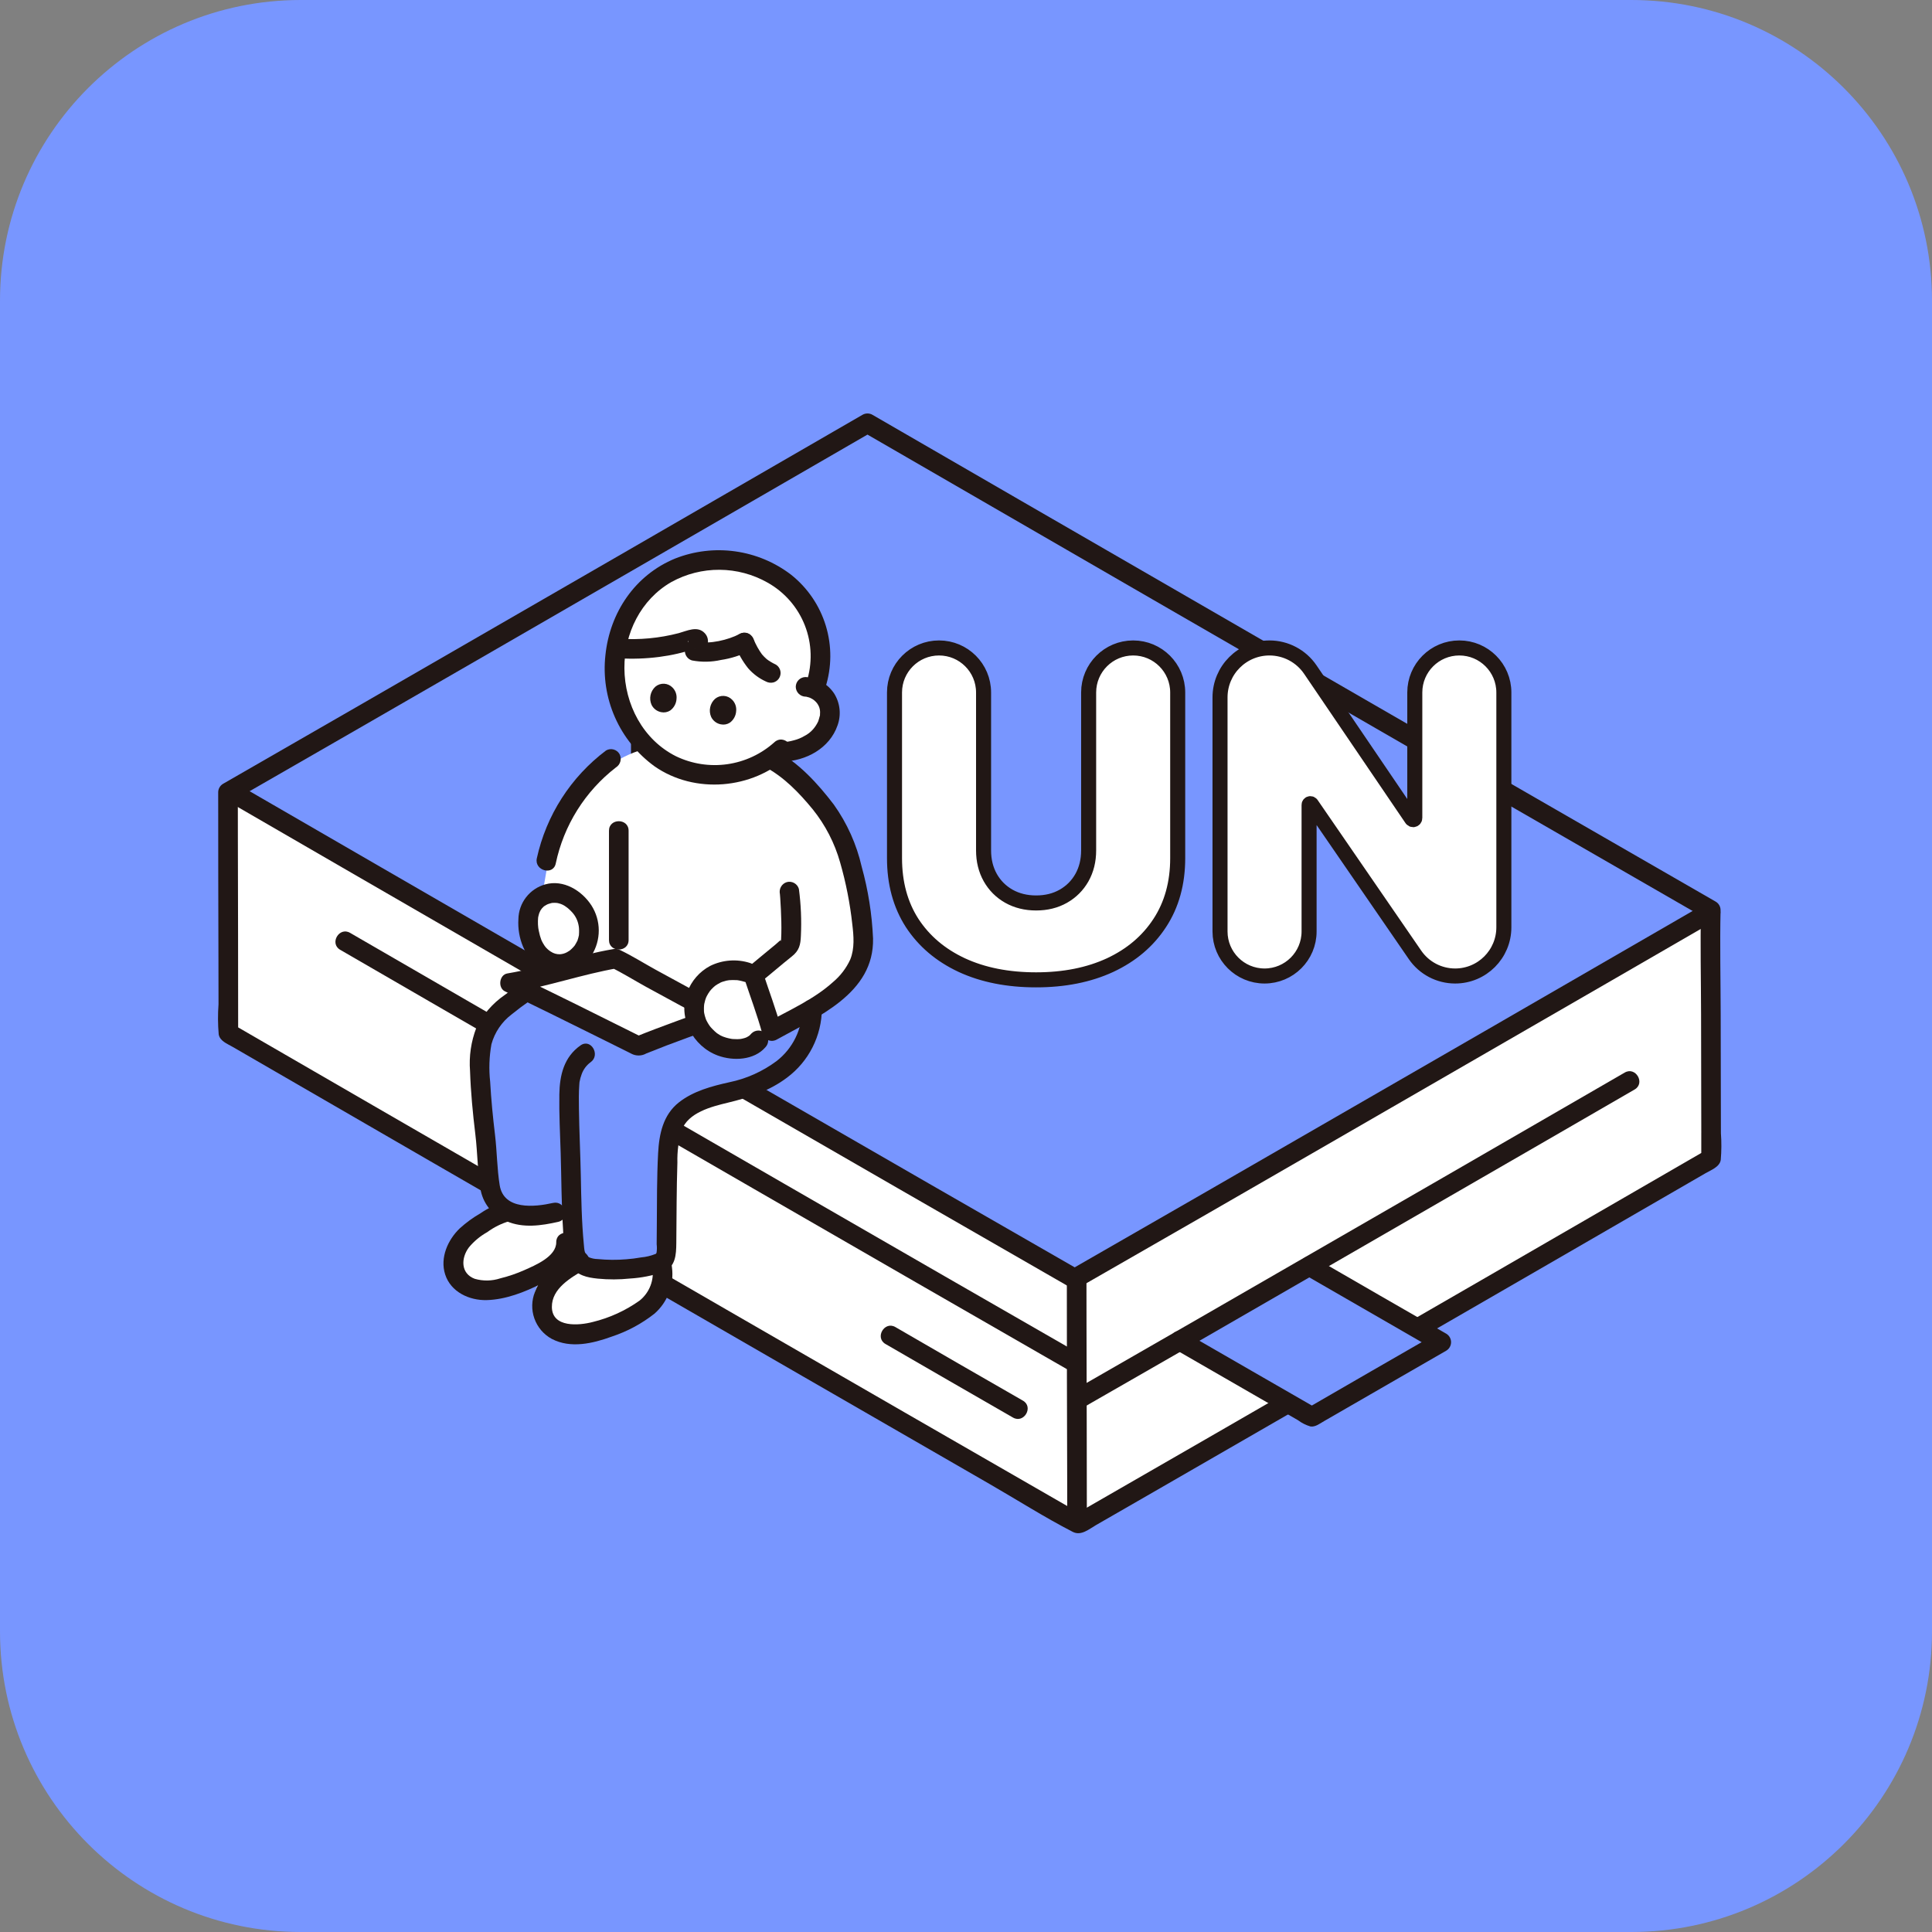 <svg width="257" height="257" viewBox="0 0 257 257" fill="none" xmlns="http://www.w3.org/2000/svg">
<rect x="0" y="0" width="257" height="257" fill="#808080" stroke="none"/>
<g clip-path="url(#clip0_122_390)">
<path d="M217 0H40C17.909 0 0 17.909 0 40V217C0 239.091 17.909 257 40 257H217C239.091 257 257 239.091 257 217V40C257 17.909 239.091 0 217 0Z" fill="#7896FF"/>
<path d="M227.615 150.725C227.604 142.927 227.565 126.968 227.565 121.298C227.565 121.298 227.565 121.219 227.569 121.065C192.401 100.833 139.445 70.226 115.394 56.305C95.029 68.086 54.041 91.769 30.329 105.391C30.329 112.006 30.377 131.604 30.373 137.418C52.003 149.942 108.642 182.682 143.464 202.704C168.183 188.494 208.6 165.137 227.619 154.129V153.83C227.619 153.07 227.617 152.008 227.615 150.725Z" fill="white"/>
<path d="M114.926 56.574C94.48 68.403 54.155 91.704 30.586 105.244C48.446 115.588 113.024 152.921 142.96 170.09C164.818 157.562 212.683 129.912 227.566 121.296C227.566 121.296 227.566 121.217 227.57 121.064C192.401 100.831 139.446 70.224 115.395 56.303L114.926 56.574Z" fill="#7896FF"/>
<path d="M228.92 150.725C228.913 145.462 228.903 140.199 228.89 134.935C228.881 130.315 228.773 125.683 228.874 121.064C228.874 120.836 228.814 120.612 228.701 120.415C228.587 120.217 228.424 120.053 228.228 119.938C212.699 111.003 197.178 102.056 181.664 93.095C166.276 84.213 150.891 75.326 135.51 66.432C129.024 62.682 122.538 58.93 116.052 55.176C115.852 55.061 115.625 55 115.394 55C115.162 55 114.935 55.061 114.735 55.176C104.399 61.158 94.061 67.134 83.72 73.105C71.609 80.101 59.495 87.091 47.377 94.076C41.477 97.475 35.575 100.872 29.671 104.265C29.475 104.381 29.312 104.545 29.199 104.743C29.086 104.94 29.026 105.164 29.025 105.391C29.025 112.928 29.037 120.464 29.059 128.001C29.063 129.861 29.065 131.721 29.068 133.582C28.97 134.917 28.978 136.258 29.093 137.592C29.243 138.481 30.217 138.835 30.92 139.244L32.709 140.278L36.645 142.555C43.243 146.375 49.843 150.192 56.446 154.008C64.564 158.701 72.682 163.392 80.802 168.081C89.433 173.066 98.065 178.048 106.7 183.029C114.997 187.814 123.296 192.599 131.598 197.384C135.284 199.506 138.918 201.825 142.699 203.772C143.815 204.346 144.862 203.407 145.817 202.859L148.557 201.284C150.48 200.177 152.403 199.07 154.325 197.963C162.89 193.032 171.451 188.095 180.009 183.152C188.602 178.193 197.193 173.231 205.781 168.266C212.814 164.201 219.845 160.134 226.876 156.065C227.62 155.633 228.745 155.238 228.899 154.299C229.001 153.109 229.008 151.913 228.919 150.722C228.919 149.043 226.309 149.04 226.309 150.722C226.309 151.856 226.309 152.991 226.309 154.126L226.955 152.999C217.015 158.752 207.072 164.501 197.127 170.245C185.078 177.205 173.027 184.16 160.974 191.111C154.918 194.602 148.86 198.089 142.8 201.574H144.117C128.265 192.459 112.422 183.328 96.589 174.182C80.948 165.154 65.309 156.119 49.673 147.078C43.46 143.485 37.247 139.89 31.035 136.294L31.681 137.421C31.687 128.734 31.655 120.047 31.642 111.36C31.639 109.371 31.637 107.383 31.637 105.394L30.99 106.521C42.133 100.12 53.269 93.706 64.397 87.28C76.287 80.415 88.177 73.547 100.067 66.674C105.396 63.594 110.725 60.513 116.052 57.43H114.735C127.607 64.88 140.483 72.325 153.362 79.764C169.488 89.082 185.618 98.393 201.751 107.697C210.135 112.532 218.522 117.363 226.911 122.191L226.265 121.064C226.163 125.683 226.272 130.315 226.281 134.935C226.291 140.199 226.301 145.462 226.311 150.725C226.313 152.405 228.923 152.407 228.92 150.725Z" fill="#211715"/>
<path d="M141.914 170.003C141.914 179.023 141.93 188.042 141.961 197.062C141.964 198.889 141.966 200.714 141.968 202.536C141.968 204.215 144.577 204.218 144.577 202.536C144.577 193.728 144.545 184.919 144.53 176.111C144.527 174.074 144.525 172.037 144.524 170C144.524 168.321 141.914 168.318 141.914 170V170.003Z" fill="#211715"/>
<path d="M31.229 107.119C36.497 110.171 41.766 113.221 47.036 116.268C54.447 120.555 61.86 124.84 69.274 129.122C77.69 133.984 86.107 138.845 94.525 143.704C102.807 148.483 111.09 153.259 119.375 158.032C126.382 162.068 133.391 166.1 140.404 170.126L142.561 171.366C144.02 172.203 145.337 169.949 143.878 169.112C137.1 165.226 130.326 161.333 123.556 157.433C115.365 152.717 107.177 147.998 98.992 143.274C90.529 138.388 82.067 133.501 73.606 128.613C66.007 124.222 58.409 119.83 50.812 115.437C45.217 112.201 39.623 108.963 34.029 105.725L32.546 104.863C31.09 104.019 29.775 106.273 31.229 107.116V107.119Z" fill="#211715"/>
<path d="M143.234 179.871C137.387 176.518 131.545 173.159 125.705 169.794C118.582 165.692 111.46 161.587 104.34 157.478C96.996 153.242 89.654 149.003 82.313 144.76C75.686 140.932 69.059 137.102 62.434 133.27C57.577 130.461 52.72 127.651 47.863 124.84L46.568 124.09C45.112 123.247 43.796 125.501 45.251 126.344C49.822 128.991 54.394 131.637 58.968 134.282C65.431 138.019 71.896 141.756 78.361 145.492C85.664 149.711 92.969 153.929 100.274 158.145C107.48 162.303 114.687 166.459 121.896 170.612C127.942 174.096 133.993 177.576 140.049 181.052L141.917 182.123C143.376 182.96 144.692 180.706 143.234 179.869V179.871Z" fill="#211715"/>
<path d="M136.071 186.317C130.408 183.069 124.753 179.807 119.107 176.53C117.651 175.686 116.335 177.941 117.79 178.783C123.439 182.055 129.094 185.317 134.754 188.57C136.214 189.407 137.53 187.153 136.071 186.317Z" fill="#211715"/>
<path d="M191.733 178.539C188.72 180.269 178.948 185.915 174.504 188.473C170.215 186.01 162.609 181.626 156.929 178.349C162.296 175.261 168.2 171.862 174.171 168.414C180 171.78 187.654 176.197 191.733 178.539Z" fill="#7896FF"/>
<path d="M156.928 179.654H156.934L156.276 179.476C161.733 182.631 167.195 185.779 172.662 188.92C173.163 189.296 173.728 189.579 174.329 189.755C174.982 189.843 175.587 189.355 176.128 189.044C177.156 188.451 178.185 187.858 179.214 187.265C181.552 185.916 183.891 184.568 186.229 183.219C188.282 182.035 190.336 180.852 192.391 179.668C192.584 179.551 192.745 179.386 192.856 179.188C192.967 178.991 193.026 178.768 193.026 178.542C193.026 178.315 192.967 178.092 192.856 177.895C192.745 177.697 192.584 177.532 192.391 177.415C186.531 174.051 180.677 170.676 174.829 167.29C173.372 166.449 172.056 168.704 173.512 169.544C179.363 172.923 185.217 176.298 191.073 179.668V177.412C185.325 180.714 179.583 184.026 173.848 187.347H175.165C172.294 185.696 169.423 184.043 166.552 182.388C164.942 181.461 163.333 180.533 161.724 179.605L159.328 178.222C158.658 177.835 157.721 177.042 156.929 177.042C155.249 177.042 155.246 179.651 156.929 179.651L156.928 179.654Z" fill="#211715"/>
<path d="M216.126 142.676C208.097 147.325 200.065 151.968 192.03 156.605C181.224 162.844 170.415 169.077 159.602 175.304C154.01 178.523 148.415 181.739 142.819 184.951C141.362 185.785 142.675 188.041 144.137 187.204C154.471 181.288 164.792 175.348 175.101 169.384C185.315 163.496 195.525 157.602 205.733 151.702C209.637 149.445 213.54 147.187 217.443 144.928C218.896 144.087 217.583 141.832 216.126 142.676Z" fill="#211715"/>
<path d="M143.76 171.135C155.1 164.637 166.428 158.118 177.745 151.579C189.954 144.539 202.16 137.492 214.361 130.439C218.982 127.769 223.602 125.097 228.222 122.424C229.675 121.582 228.362 119.326 226.904 120.17C217.264 125.751 207.62 131.325 197.972 136.892C185.297 144.212 172.617 151.525 159.933 158.83C154.104 162.185 148.274 165.536 142.442 168.882C140.985 169.717 142.298 171.973 143.76 171.135Z" fill="#211715"/>
<path d="M83.912 87.555C83.921 94.957 83.952 102.358 83.953 109.759C83.953 111.438 86.562 111.441 86.562 109.759C86.562 102.358 86.531 94.957 86.522 87.555C86.522 85.876 83.912 85.873 83.912 87.555Z" fill="#211715"/>
<path d="M108.179 134.264C108.108 135.661 107.752 137.03 107.135 138.286C105.839 140.831 103.339 142.572 100.706 143.681C98.073 144.791 97.696 144.503 94.972 145.362C92.848 146.032 90.624 146.997 89.714 149.147C89.333 150.248 89.106 151.397 89.042 152.56C88.846 156.963 88.881 161.542 88.826 166.073C88.83 166.389 88.732 166.698 88.548 166.955C88.364 167.212 88.102 167.404 87.802 167.502C84.697 168.407 81.424 168.581 78.24 168.012C77.91 167.903 77.617 167.706 77.392 167.442C77.047 167.117 76.799 166.704 76.674 166.247C76.429 164.191 76.311 162.21 76.241 160.227C73.962 160.733 71.357 161.607 68.933 161.016C67.248 160.604 65.667 159.319 65.41 157.604L65.196 156.187C64.819 149.258 64.443 150.13 64.067 143.202C63.94 140.871 63.838 138.413 64.903 136.335C65.821 134.782 67.087 133.463 68.603 132.484C71.525 130.347 74.693 128.571 78.04 127.193C78.04 127.193 103.818 133.374 108.179 134.264Z" fill="#7896FF"/>
<path d="M102.855 137.83C104.356 136.989 106.289 136.043 108.155 134.925C111.252 133.072 114.196 130.73 114.805 127.587C115.013 126.227 115.006 124.843 114.785 123.485C114.189 118.675 113.051 112.534 110.054 108.578C108.227 106.156 105.343 103.032 102.531 101.59C102.531 101.59 97.652 99.228 92.913 98.92C85.304 98.423 81.41 101.667 81.41 101.667C77 105.008 73.942 109.827 72.797 115.239L71.47 122.881L70.99 125.637L102.855 137.83Z" fill="white"/>
<path d="M71.087 174.117C70.948 173.434 70.959 172.729 71.12 172.05C71.281 171.372 71.588 170.737 72.019 170.19C73.006 169.016 74.212 168.045 75.569 167.331C76.939 168.404 82.506 168.611 86.49 167.377C86.625 167.335 86.753 167.273 86.87 167.193C86.919 167.659 86.95 167.946 86.95 167.946C87.365 171.73 85.073 173.252 83.618 174.117C81.885 175.147 80.019 175.933 78.072 176.453C76.901 176.814 75.67 176.934 74.452 176.807C73.844 176.735 73.26 176.532 72.739 176.211C72.218 175.889 71.773 175.459 71.436 174.948C71.281 174.689 71.164 174.409 71.087 174.117Z" fill="white"/>
<path d="M60.263 167.005C60.44 166.506 60.691 166.037 61.009 165.614C62.082 164.369 63.388 163.347 64.854 162.604C65.6 162.089 66.447 161.738 67.338 161.572C67.693 161.75 68.067 161.888 68.453 161.982C70.877 162.573 73.481 161.7 75.76 161.193C75.809 162.623 75.885 164.051 76.015 165.507L74.991 165.676C75.067 167.307 73.621 168.579 72.217 169.414C70.542 170.409 68.737 171.169 66.855 171.671C65.724 172.021 64.533 172.136 63.355 172.01C62.768 171.943 62.202 171.747 61.698 171.436C61.194 171.126 60.764 170.709 60.44 170.214C60.178 169.725 60.026 169.184 59.996 168.629C59.965 168.075 60.057 167.52 60.263 167.005Z" fill="white"/>
<path d="M81.892 88.923C81.711 92.74 82.991 96.483 85.471 99.39C87.719 101.968 90.895 103.554 94.307 103.801C97.719 104.049 101.09 102.938 103.687 100.712C105.481 100.806 107.249 100.252 108.669 99.152C109.305 98.656 109.805 98.007 110.122 97.265C110.438 96.523 110.56 95.713 110.477 94.91C110.375 94.354 110.139 93.831 109.788 93.387C109.437 92.943 108.982 92.593 108.464 92.366C109.443 89.819 109.554 87.02 108.779 84.404C108.004 81.787 106.387 79.5 104.178 77.898C98.373 73.774 90.167 74.342 85.397 79.767C83.212 82.326 81.974 85.559 81.892 88.923Z" fill="white"/>
<path d="M83.782 82.051C82.934 83.57 82.36 85.227 82.086 86.945C85.536 87.25 89.011 86.832 92.289 85.715C92.381 85.684 92.479 85.672 92.575 85.681C92.672 85.689 92.766 85.717 92.851 85.764C93.262 85.995 92.766 86.894 92.533 87.305C93.995 87.716 97.574 87.044 99.155 86.175C100.034 88.312 100.932 89.426 102.656 90.233L107.283 92.076C107.692 92.099 108.093 92.197 108.466 92.367C109.444 89.819 109.554 87.02 108.778 84.404C108.003 81.787 106.385 79.5 104.177 77.897C98.374 73.774 90.168 74.342 85.397 79.767C84.781 80.47 84.24 81.236 83.782 82.051Z" fill="white"/>
<path d="M86.78 168.605C86.912 169.423 86.825 170.261 86.527 171.034C86.229 171.808 85.731 172.488 85.084 173.006C83.207 174.342 81.093 175.308 78.855 175.853C77.045 176.333 73.448 176.647 73.413 173.872C73.382 171.393 75.941 169.957 77.788 168.864C79.234 168.01 77.919 165.753 76.471 166.61C74.287 167.901 72.094 169.35 71.17 171.83C70.704 172.966 70.674 174.235 71.085 175.392C71.496 176.55 72.319 177.515 73.398 178.103C75.905 179.416 78.862 178.712 81.381 177.797C83.44 177.117 85.364 176.083 87.068 174.741C87.927 173.987 88.589 173.033 88.993 171.964C89.398 170.895 89.534 169.742 89.389 168.608C89.38 168.265 89.24 167.938 88.997 167.695C88.754 167.452 88.428 167.312 88.084 167.303C87.739 167.305 87.409 167.444 87.165 167.688C86.92 167.932 86.782 168.263 86.779 168.608L86.78 168.605Z" fill="#211715"/>
<path d="M67.123 159.907C65.969 160.219 64.877 160.726 63.895 161.407C62.917 161.969 62.002 162.636 61.167 163.395C59.561 164.927 58.505 167.317 59.216 169.529C59.967 171.868 62.422 173.004 64.745 172.943C67.25 172.878 69.817 171.878 72.022 170.75C74.192 169.641 76.621 167.956 76.603 165.244C76.592 163.565 73.981 163.561 73.993 165.244C74.006 167.161 71.177 168.316 69.748 168.956C68.717 169.414 67.647 169.78 66.551 170.049C65.448 170.41 64.262 170.431 63.147 170.109C61.261 169.401 61.308 167.35 62.382 165.92C63.062 165.106 63.885 164.423 64.811 163.905C65.718 163.237 66.735 162.736 67.817 162.423C69.461 162.088 68.765 159.572 67.123 159.907Z" fill="#211715"/>
<path d="M77.513 126.464C73.805 127.972 70.309 129.959 67.114 132.373C65.515 133.477 64.225 134.971 63.366 136.714C62.661 138.545 62.374 140.511 62.526 142.467C62.62 145.282 62.891 148.078 63.229 150.872C63.534 153.398 63.519 155.971 63.972 158.473C64.173 159.365 64.59 160.195 65.186 160.889C65.782 161.582 66.539 162.12 67.39 162.453C69.583 163.395 71.998 163.044 74.252 162.535C75.889 162.165 75.197 159.648 73.558 160.018C71.123 160.569 67.012 160.997 66.47 157.66C66.113 155.457 66.116 153.186 65.847 150.948C65.565 148.599 65.334 146.259 65.203 143.898C65.019 142.234 65.076 140.554 65.372 138.907C65.806 137.323 66.752 135.927 68.062 134.936C71.124 132.45 74.544 130.442 78.207 128.981C78.534 128.88 78.811 128.657 78.981 128.359C79.151 128.061 79.201 127.709 79.12 127.376C79.027 127.043 78.806 126.76 78.505 126.589C78.205 126.418 77.849 126.372 77.515 126.462L77.513 126.464Z" fill="#211715"/>
<path d="M77.243 139.048C75.007 140.602 74.445 143.039 74.405 145.6C74.364 148.199 74.502 150.796 74.583 153.392C74.689 156.798 74.674 160.209 74.903 163.61C75.008 165.185 74.892 167.111 75.893 168.416C76.852 169.669 78.029 169.932 79.518 170.088C80.946 170.228 82.385 170.223 83.813 170.073C85.298 169.985 86.764 169.696 88.173 169.217C89.876 168.553 89.95 166.921 89.965 165.342C89.983 163.548 89.989 161.753 90.007 159.96C90.024 158.186 90.051 156.412 90.109 154.638C90.071 153.186 90.262 151.737 90.676 150.344C91.547 147.985 94.639 147.208 96.816 146.683C99.639 146.002 102.356 145.117 104.706 143.338C106.127 142.275 107.283 140.899 108.085 139.316C108.887 137.733 109.313 135.987 109.329 134.213C109.395 132.533 106.785 132.536 106.719 134.213C106.714 135.548 106.405 136.865 105.816 138.063C105.227 139.262 104.374 140.311 103.321 141.132C101.453 142.528 99.301 143.495 97.017 143.963C94.691 144.479 92.22 145.137 90.316 146.638C88.201 148.302 87.68 150.844 87.544 153.407C87.373 156.641 87.393 159.889 87.371 163.128C87.366 163.921 87.359 164.713 87.352 165.505C87.397 165.873 87.392 166.246 87.34 166.614C87.266 166.823 87.296 166.744 87.159 166.821C86.561 167.057 85.931 167.206 85.29 167.263C84.628 167.383 83.96 167.467 83.288 167.515C82.032 167.619 80.77 167.609 79.516 167.485C79.105 167.481 78.698 167.397 78.32 167.237C77.712 166.876 77.729 166.176 77.667 165.567C77.368 162.496 77.321 159.408 77.26 156.324C77.201 153.394 77.051 150.467 77.012 147.536C76.998 146.433 76.98 145.321 77.064 144.22C77.072 144.128 77.079 144.037 77.088 143.946C77.115 143.685 77.071 144.026 77.095 143.903C77.159 143.555 77.254 143.214 77.378 142.883C77.606 142.254 78.014 141.706 78.552 141.308C79.922 140.356 78.617 138.092 77.235 139.054L77.243 139.048Z" fill="#211715"/>
<path d="M80.62 99.829C75.932 103.355 72.664 108.446 71.409 114.177C71.06 115.815 73.575 116.515 73.926 114.871C74.99 109.791 77.83 105.257 81.937 102.082C82.228 101.9 82.438 101.614 82.525 101.282C82.612 100.95 82.569 100.598 82.405 100.296C82.229 99.999 81.943 99.784 81.609 99.696C81.275 99.609 80.919 99.656 80.62 99.829Z" fill="#211715"/>
<path d="M72.616 127.72C71.165 126.815 70.561 125.286 70.324 123.663C70.059 121.844 70.37 119.528 73.016 118.866C73.967 118.677 74.955 118.862 75.774 119.381C76.635 119.883 77.334 120.623 77.784 121.512C78.234 122.402 78.418 123.403 78.312 124.394C78.134 126.547 76.1 128.528 73.958 128.215C73.481 128.145 73.024 127.977 72.616 127.72Z" fill="white"/>
<path d="M73.274 126.592C72.975 126.401 72.71 126.16 72.491 125.881C72.608 126.026 72.439 125.802 72.414 125.765C72.353 125.672 72.294 125.576 72.238 125.479C72.194 125.401 72.151 125.321 72.108 125.241C72.108 125.241 71.947 124.874 72.02 125.058C71.873 124.672 71.76 124.273 71.682 123.868C71.658 123.753 71.636 123.639 71.616 123.524C71.601 123.435 71.567 123.119 71.604 123.469C71.587 123.305 71.57 123.14 71.562 122.974C71.549 122.669 71.556 122.364 71.582 122.06C71.6 121.816 71.582 122.06 71.575 122.104C71.592 122.021 71.605 121.937 71.624 121.854C71.665 121.67 71.724 121.497 71.781 121.318C71.686 121.611 71.838 121.21 71.887 121.122C71.936 121.035 72.2 120.706 72.007 120.92C72.114 120.8 72.227 120.686 72.345 120.578C72.497 120.441 72.091 120.724 72.392 120.543C72.493 120.483 72.588 120.417 72.695 120.361C72.767 120.323 72.841 120.285 72.916 120.252C72.729 120.334 72.934 120.252 72.966 120.241C73.16 120.177 73.357 120.124 73.558 120.083C73.266 120.133 73.678 120.092 73.786 120.094C73.894 120.096 74.001 120.102 74.108 120.113C74.2 120.122 74.196 120.122 74.097 120.113C74.166 120.126 74.234 120.14 74.302 120.157C74.683 120.247 75.039 120.42 75.346 120.663C75.361 120.673 75.542 120.81 75.411 120.704C75.482 120.759 75.55 120.817 75.617 120.875C75.796 121.031 75.966 121.198 76.126 121.375C76.544 121.841 76.83 122.411 76.952 123.026C76.947 123.004 77.025 123.41 76.996 123.228C76.967 123.046 77.018 123.464 77.016 123.44C77.031 123.641 77.035 123.843 77.029 124.045C77.025 124.16 77.02 124.276 77.01 124.392C77.014 124.334 77.057 124.17 77.003 124.438C76.958 124.655 76.9 124.868 76.828 125.077C76.698 125.469 76.885 124.979 76.778 125.194C76.718 125.314 76.656 125.431 76.587 125.545C76.508 125.705 76.403 125.85 76.278 125.976C76.131 126.141 75.972 126.293 75.801 126.433C75.943 126.318 75.775 126.452 75.752 126.467C75.642 126.537 75.533 126.608 75.419 126.671C75.13 126.828 74.81 126.919 74.482 126.938C74.053 126.952 73.631 126.83 73.276 126.589C72.978 126.414 72.621 126.366 72.287 126.453C71.952 126.541 71.665 126.758 71.491 127.057C71.316 127.356 71.267 127.712 71.355 128.047C71.443 128.382 71.66 128.668 71.959 128.843C74.373 130.278 77.179 129.303 78.697 127.086C79.324 126.089 79.654 124.934 79.65 123.757C79.645 122.579 79.306 121.427 78.671 120.435C77.379 118.448 74.952 116.97 72.538 117.64C71.523 117.921 70.626 118.523 69.981 119.356C69.336 120.189 68.977 121.208 68.959 122.261C68.798 124.763 69.816 127.455 71.96 128.843C72.259 129.018 72.615 129.066 72.95 128.979C73.285 128.891 73.571 128.674 73.746 128.375C73.921 128.076 73.969 127.72 73.882 127.385C73.794 127.05 73.576 126.764 73.278 126.589L73.274 126.592Z" fill="#211715"/>
<path d="M81.008 110.501V125.046C81.008 126.726 83.618 126.729 83.618 125.046V110.501C83.618 108.821 81.008 108.819 81.008 110.501Z" fill="#211715"/>
<path d="M81.86 127.521C77.847 128.201 73.751 129.767 67.832 130.749C71.48 132.511 78.341 135.885 84.901 139.166C90.602 136.844 92.225 136.44 95.793 135.072C89.824 131.993 81.872 127.519 81.86 127.521Z" fill="white"/>
<path d="M81.513 126.263C76.781 127.082 72.229 128.691 67.485 129.491C66.399 129.674 66.199 131.406 67.174 131.875C71.031 133.736 74.873 135.633 78.706 137.536C79.858 138.107 81.008 138.68 82.158 139.253C82.761 139.554 83.36 139.862 83.966 140.156C84.275 140.324 84.622 140.409 84.974 140.405C85.325 140.401 85.67 140.307 85.975 140.132C87.774 139.406 89.587 138.713 91.411 138.052C92.989 137.483 94.573 136.931 96.139 136.332C97.104 135.964 97.534 134.505 96.451 133.948C93.36 132.35 90.3 130.69 87.251 129.014C85.68 128.151 84.135 127.173 82.519 126.394C81.013 125.668 79.688 127.918 81.202 128.648C82.818 129.427 84.363 130.405 85.934 131.268C88.984 132.944 92.043 134.603 95.134 136.201L95.446 133.816C91.821 135.202 88.152 136.448 84.555 137.909L85.561 138.04C79.884 135.202 74.207 132.377 68.491 129.623L68.179 132.008C72.923 131.208 77.475 129.599 82.207 128.78C82.54 128.686 82.822 128.465 82.993 128.165C83.164 127.864 83.21 127.509 83.121 127.175C83.022 126.845 82.8 126.566 82.501 126.396C82.201 126.226 81.847 126.178 81.513 126.263Z" fill="#211715"/>
<path d="M92.368 133.565C92.753 130.446 96.016 127.845 100.207 129.65C100.84 131.596 101.94 134.537 102.616 136.996C101.694 137.741 100.898 138.389 100.898 138.389C99.549 140.016 96.572 139.723 94.952 138.738C94.074 138.211 93.364 137.444 92.906 136.528C92.448 135.612 92.262 134.584 92.368 133.565Z" fill="white"/>
<path d="M99.756 128.094C98.007 127.536 96.111 127.678 94.464 128.49C93.054 129.24 91.97 130.484 91.421 131.985C90.129 135.378 92.172 139.198 95.496 140.415C97.53 141.16 100.312 141.051 101.82 139.306C102.057 139.057 102.19 138.727 102.19 138.383C102.19 138.039 102.057 137.709 101.82 137.46C101.574 137.218 101.243 137.083 100.898 137.083C100.553 137.083 100.221 137.218 99.975 137.46C99.91 137.533 99.845 137.599 99.779 137.67C99.736 137.719 99.538 137.876 99.742 137.722C99.604 137.821 99.459 137.909 99.308 137.987C99.242 138.021 99.015 138.094 99.252 138.015C99.178 138.04 99.107 138.066 99.032 138.088C98.844 138.144 98.652 138.188 98.458 138.218C98.719 138.177 98.458 138.218 98.388 138.218C98.287 138.222 98.187 138.231 98.085 138.233C97.902 138.233 97.72 138.223 97.537 138.216C97.472 138.216 97.205 138.183 97.459 138.216C97.379 138.205 97.299 138.191 97.219 138.177C97.003 138.137 96.788 138.086 96.577 138.025C96.409 137.976 96.245 137.918 96.081 137.857C96.332 137.95 95.909 137.773 95.838 137.736C95.689 137.654 95.544 137.563 95.406 137.464C95.088 137.244 95.511 137.555 95.337 137.411C95.247 137.336 95.158 137.261 95.072 137.182C94.946 137.068 94.825 136.95 94.71 136.826C94.66 136.773 94.611 136.718 94.563 136.664C94.563 136.664 94.339 136.389 94.461 136.546C94.583 136.703 94.377 136.427 94.376 136.424C94.336 136.367 94.298 136.31 94.261 136.252C94.162 136.096 94.07 135.935 93.988 135.769C93.951 135.695 93.917 135.62 93.883 135.546C93.9 135.585 93.977 135.807 93.904 135.587C93.854 135.434 93.799 135.286 93.758 135.13C93.725 135.009 93.699 134.886 93.673 134.763C93.669 134.739 93.624 134.437 93.653 134.66C93.681 134.876 93.647 134.553 93.644 134.511C93.632 134.222 93.638 133.932 93.662 133.643C93.645 133.936 93.654 133.688 93.683 133.542C93.718 133.365 93.761 133.19 93.814 133.017C93.849 132.902 93.895 132.79 93.933 132.676C94.024 132.399 93.826 132.851 93.925 132.698C93.964 132.636 93.99 132.56 94.023 132.496C94.085 132.375 94.151 132.257 94.223 132.143C94.269 132.067 94.58 131.643 94.353 131.925C94.523 131.712 94.708 131.512 94.907 131.326C94.956 131.281 95.27 131.024 95.125 131.134C94.955 131.265 95.2 131.084 95.216 131.074C95.293 131.023 95.37 130.971 95.45 130.923C95.58 130.842 95.72 130.768 95.859 130.699C95.876 130.691 96.159 130.569 95.962 130.649C95.776 130.726 96.081 130.609 96.119 130.596C96.288 130.537 96.459 130.488 96.633 130.448C96.748 130.422 97.201 130.364 96.878 130.393C97.264 130.362 97.652 130.359 98.038 130.382C98.095 130.382 98.294 130.412 98.023 130.374C98.137 130.391 98.25 130.41 98.362 130.432C98.596 130.479 98.827 130.54 99.056 130.609C99.221 130.654 99.394 130.667 99.564 130.645C99.734 130.624 99.898 130.57 100.047 130.485C100.196 130.401 100.327 130.287 100.432 130.152C100.538 130.017 100.615 129.862 100.661 129.697C100.706 129.532 100.719 129.359 100.698 129.189C100.677 129.019 100.622 128.855 100.537 128.706C100.453 128.557 100.34 128.426 100.204 128.32C100.069 128.215 99.915 128.138 99.749 128.092L99.756 128.094Z" fill="#211715"/>
<path d="M103.752 118.941C103.702 118.593 103.732 118.79 103.752 118.993C103.766 119.164 103.78 119.335 103.792 119.506C103.827 119.994 103.853 120.484 103.876 120.973C103.925 122.044 103.961 123.119 103.935 124.191C103.931 124.401 103.924 124.61 103.91 124.82C103.902 124.942 103.894 125.407 103.896 125.057C103.896 125.403 103.777 125.057 103.944 125.029C103.76 125.063 103.409 125.438 103.218 125.593C101.906 126.652 100.631 127.756 99.317 128.811C99.15 128.972 99.031 129.176 98.972 129.399C98.913 129.623 98.916 129.859 98.981 130.081C99.796 132.553 100.718 134.991 101.406 137.504C101.461 137.695 101.559 137.871 101.692 138.02C101.825 138.168 101.99 138.284 102.175 138.359C102.359 138.434 102.558 138.467 102.757 138.455C102.956 138.442 103.149 138.385 103.323 138.287C108.734 135.26 116.295 132.176 116.135 124.832C115.994 121.602 115.487 118.399 114.622 115.284C113.944 112.314 112.684 109.508 110.916 107.027C108.776 104.222 106.224 101.422 103.064 99.755C101.579 98.972 100.259 101.223 101.747 102.008C104.268 103.338 106.325 105.48 108.116 107.663C109.792 109.748 111.03 112.15 111.756 114.725C112.529 117.41 113.07 120.156 113.373 122.933C113.56 124.487 113.707 126.162 113.098 127.646C112.568 128.797 111.789 129.815 110.818 130.629C108.253 132.954 104.996 134.359 102.005 136.033L103.922 136.816C103.235 134.303 102.313 131.866 101.498 129.393L101.162 130.662C102.568 129.534 103.927 128.347 105.338 127.224C106.316 126.447 106.489 125.688 106.537 124.491C106.634 122.408 106.546 120.321 106.272 118.254C106.179 117.921 105.958 117.638 105.657 117.467C105.357 117.296 105.001 117.25 104.667 117.34C104.338 117.439 104.059 117.661 103.889 117.96C103.719 118.259 103.67 118.612 103.753 118.945L103.752 118.941Z" fill="#211715"/>
<path d="M109.797 91.453C110.649 88.783 110.669 85.918 109.852 83.237C109.035 80.556 107.422 78.187 105.226 76.446C103.061 74.791 100.505 73.723 97.806 73.346C95.107 72.968 92.356 73.295 89.82 74.293C84.47 76.488 81.115 81.483 80.533 87.165C80.221 89.984 80.661 92.836 81.809 95.431C82.956 98.025 84.77 100.269 87.066 101.936C92.407 105.666 100.13 105.01 104.854 100.583C106.083 99.431 104.234 97.589 103.009 98.737C101.258 100.307 99.082 101.323 96.754 101.655C94.426 101.988 92.052 101.622 89.932 100.605C85.539 98.41 83.087 93.697 83.06 88.885C83.034 84.26 85.235 79.758 89.313 77.421C91.276 76.34 93.483 75.78 95.724 75.795C97.965 75.81 100.165 76.398 102.114 77.505C104.376 78.775 106.127 80.79 107.07 83.207C108.012 85.624 108.087 88.292 107.282 90.758C106.766 92.36 109.284 93.046 109.799 91.452L109.797 91.453Z" fill="#211715"/>
<path d="M107.155 92.672C107.463 92.695 107.013 92.616 107.286 92.687C107.402 92.717 107.52 92.742 107.634 92.779C107.7 92.8 107.967 92.927 107.769 92.827C107.877 92.882 107.984 92.937 108.087 93.001C108.133 93.03 108.389 93.215 108.217 93.078C108.311 93.154 108.401 93.235 108.486 93.321C108.572 93.406 108.653 93.496 108.729 93.59C108.576 93.395 108.776 93.677 108.802 93.721C108.865 93.824 108.922 93.931 108.972 94.041C108.868 93.809 108.995 94.132 109.01 94.185C109.045 94.302 109.071 94.422 109.09 94.544C109.053 94.287 109.086 94.647 109.09 94.702C109.09 94.832 109.084 94.956 109.077 95.084C109.061 95.376 109.121 94.984 109.05 95.245C108.991 95.457 108.878 95.868 108.84 95.956C108.661 96.344 108.427 96.703 108.146 97.024C107.827 97.384 107.443 97.68 107.014 97.897C106.578 98.157 106.106 98.352 105.613 98.475C105.339 98.552 105.062 98.614 104.781 98.659C104.688 98.674 104.688 98.674 104.781 98.659C104.712 98.668 104.643 98.674 104.574 98.68C104.414 98.694 104.254 98.701 104.094 98.704C103.748 98.704 103.416 98.842 103.171 99.087C102.927 99.332 102.789 99.663 102.789 100.009C102.789 100.356 102.927 100.688 103.171 100.932C103.416 101.177 103.748 101.314 104.094 101.314C107.207 101.238 110.353 99.553 111.41 96.499C111.663 95.803 111.754 95.059 111.676 94.323C111.598 93.587 111.353 92.879 110.96 92.252C110.538 91.618 109.975 91.091 109.315 90.712C108.656 90.332 107.918 90.11 107.158 90.062C106.813 90.064 106.482 90.203 106.237 90.447C105.993 90.691 105.855 91.022 105.853 91.368C105.861 91.711 106.001 92.038 106.244 92.281C106.487 92.524 106.814 92.664 107.158 92.672H107.155Z" fill="#211715"/>
<path d="M89.994 92.959C89.978 93.264 89.894 93.562 89.748 93.831C89.603 94.1 89.399 94.333 89.153 94.513C88.803 94.738 88.379 94.818 87.971 94.737C87.693 94.687 87.43 94.573 87.204 94.403C86.978 94.233 86.795 94.012 86.671 93.758C86.49 93.351 86.444 92.897 86.537 92.461C86.631 92.026 86.861 91.632 87.193 91.335C87.516 91.065 87.93 90.929 88.35 90.952C88.771 90.975 89.167 91.156 89.459 91.459C89.654 91.654 89.803 91.889 89.896 92.149C89.988 92.408 90.022 92.685 89.994 92.959Z" fill="#211715"/>
<path d="M97.928 94.579C97.911 94.884 97.827 95.182 97.682 95.451C97.536 95.72 97.333 95.953 97.086 96.133C96.736 96.359 96.312 96.439 95.904 96.357C95.626 96.308 95.363 96.193 95.137 96.023C94.912 95.853 94.729 95.632 94.604 95.379C94.424 94.971 94.377 94.517 94.471 94.082C94.565 93.646 94.794 93.252 95.126 92.955C95.45 92.685 95.864 92.549 96.284 92.572C96.704 92.595 97.1 92.777 97.392 93.08C97.587 93.275 97.736 93.51 97.829 93.769C97.922 94.029 97.955 94.305 97.928 94.579Z" fill="#211715"/>
<path d="M97.77 85.812C98.189 86.926 98.78 87.967 99.522 88.897C100.172 89.642 100.972 90.24 101.871 90.65C102.178 90.818 102.537 90.864 102.877 90.781C103.124 90.713 103.346 90.573 103.515 90.379C103.684 90.186 103.791 89.946 103.824 89.692C103.858 89.437 103.815 89.178 103.702 88.948C103.589 88.717 103.41 88.525 103.188 88.395C102.746 88.191 102.328 87.94 101.939 87.646L102.2 87.851C101.823 87.555 101.485 87.214 101.193 86.834L101.397 87.098C100.923 86.447 100.532 85.739 100.231 84.992L100.361 85.303C100.335 85.241 100.309 85.179 100.284 85.117C100.183 84.793 99.97 84.516 99.684 84.334C99.536 84.247 99.373 84.191 99.203 84.167C99.033 84.144 98.86 84.154 98.694 84.198C98.528 84.242 98.373 84.317 98.236 84.421C98.1 84.525 97.985 84.654 97.898 84.802C97.808 84.952 97.75 85.118 97.727 85.291C97.705 85.464 97.719 85.64 97.768 85.808L97.77 85.812Z" fill="#211715"/>
<path d="M98.367 84.341C96.878 85.124 94.331 85.734 92.751 85.34L93.534 87.257C94.036 86.359 94.584 85.111 93.745 84.222C92.776 83.197 91.396 83.919 90.286 84.222C87.709 84.894 85.039 85.143 82.382 84.96C80.704 84.867 80.709 87.477 82.382 87.57C84.149 87.675 85.923 87.614 87.679 87.388C88.507 87.279 89.328 87.138 90.141 86.947C90.562 86.849 90.981 86.741 91.396 86.621C91.629 86.556 91.859 86.481 92.09 86.406C92.183 86.376 92.275 86.346 92.367 86.314C92.55 86.248 92.552 86.248 92.374 86.314L91.798 85.978L91.895 86.066L91.56 85.491C91.43 85.179 91.674 85.206 91.525 85.468C91.438 85.622 91.363 85.783 91.276 85.938C91.178 86.111 91.121 86.305 91.108 86.504C91.095 86.702 91.128 86.901 91.203 87.086C91.279 87.27 91.395 87.435 91.543 87.569C91.691 87.702 91.868 87.8 92.059 87.855C93.333 88.097 94.644 88.075 95.909 87.79C97.224 87.593 98.5 87.189 99.689 86.593C101.176 85.81 99.858 83.556 98.372 84.339L98.367 84.341Z" fill="#211715"/>
<path d="M144.814 92.117C144.814 88.845 147.466 86.193 150.737 86.193C154.009 86.193 156.661 88.845 156.661 92.117V114.148C156.661 117.472 155.865 120.348 154.274 122.777C152.698 125.192 150.496 127.06 147.669 128.381C144.843 129.688 141.561 130.341 137.825 130.341C134.061 130.341 130.766 129.688 127.939 128.381C125.112 127.06 122.911 125.192 121.334 122.777C119.772 120.348 118.99 117.472 118.99 114.148V92.117C118.99 88.845 121.642 86.193 124.914 86.193C128.185 86.193 130.837 88.845 130.837 92.117V113.125C130.837 114.475 131.135 115.682 131.732 116.747C132.328 117.798 133.152 118.622 134.203 119.219C135.269 119.816 136.476 120.114 137.825 120.114C139.189 120.114 140.397 119.816 141.448 119.219C142.499 118.622 143.323 117.798 143.919 116.747C144.516 115.682 144.814 114.475 144.814 113.125V92.117ZM194.123 86.193C197.395 86.193 200.047 88.845 200.047 92.117V123.351C200.047 126.929 197.146 129.83 193.568 129.83C191.435 129.83 189.439 128.78 188.23 127.022L174.443 106.976C174.412 106.931 174.36 106.904 174.305 106.904C174.213 106.904 174.138 106.979 174.138 107.071V123.906C174.138 127.178 171.486 129.83 168.214 129.83C164.943 129.83 162.291 127.178 162.291 123.906V92.768C162.291 89.137 165.235 86.193 168.865 86.193C171.044 86.193 173.081 87.272 174.304 89.074L187.793 108.937C187.834 108.998 187.903 109.034 187.977 109.034C188.1 109.034 188.2 108.935 188.2 108.812V92.117C188.2 88.845 190.852 86.193 194.123 86.193Z" fill="white" stroke="#211715" stroke-width="2" stroke-linejoin="round"/>
</g>
<defs>
<clipPath id="clip0_122_390">
<rect width="257" height="257" fill="white"/>
</clipPath>
</defs>
</svg>

